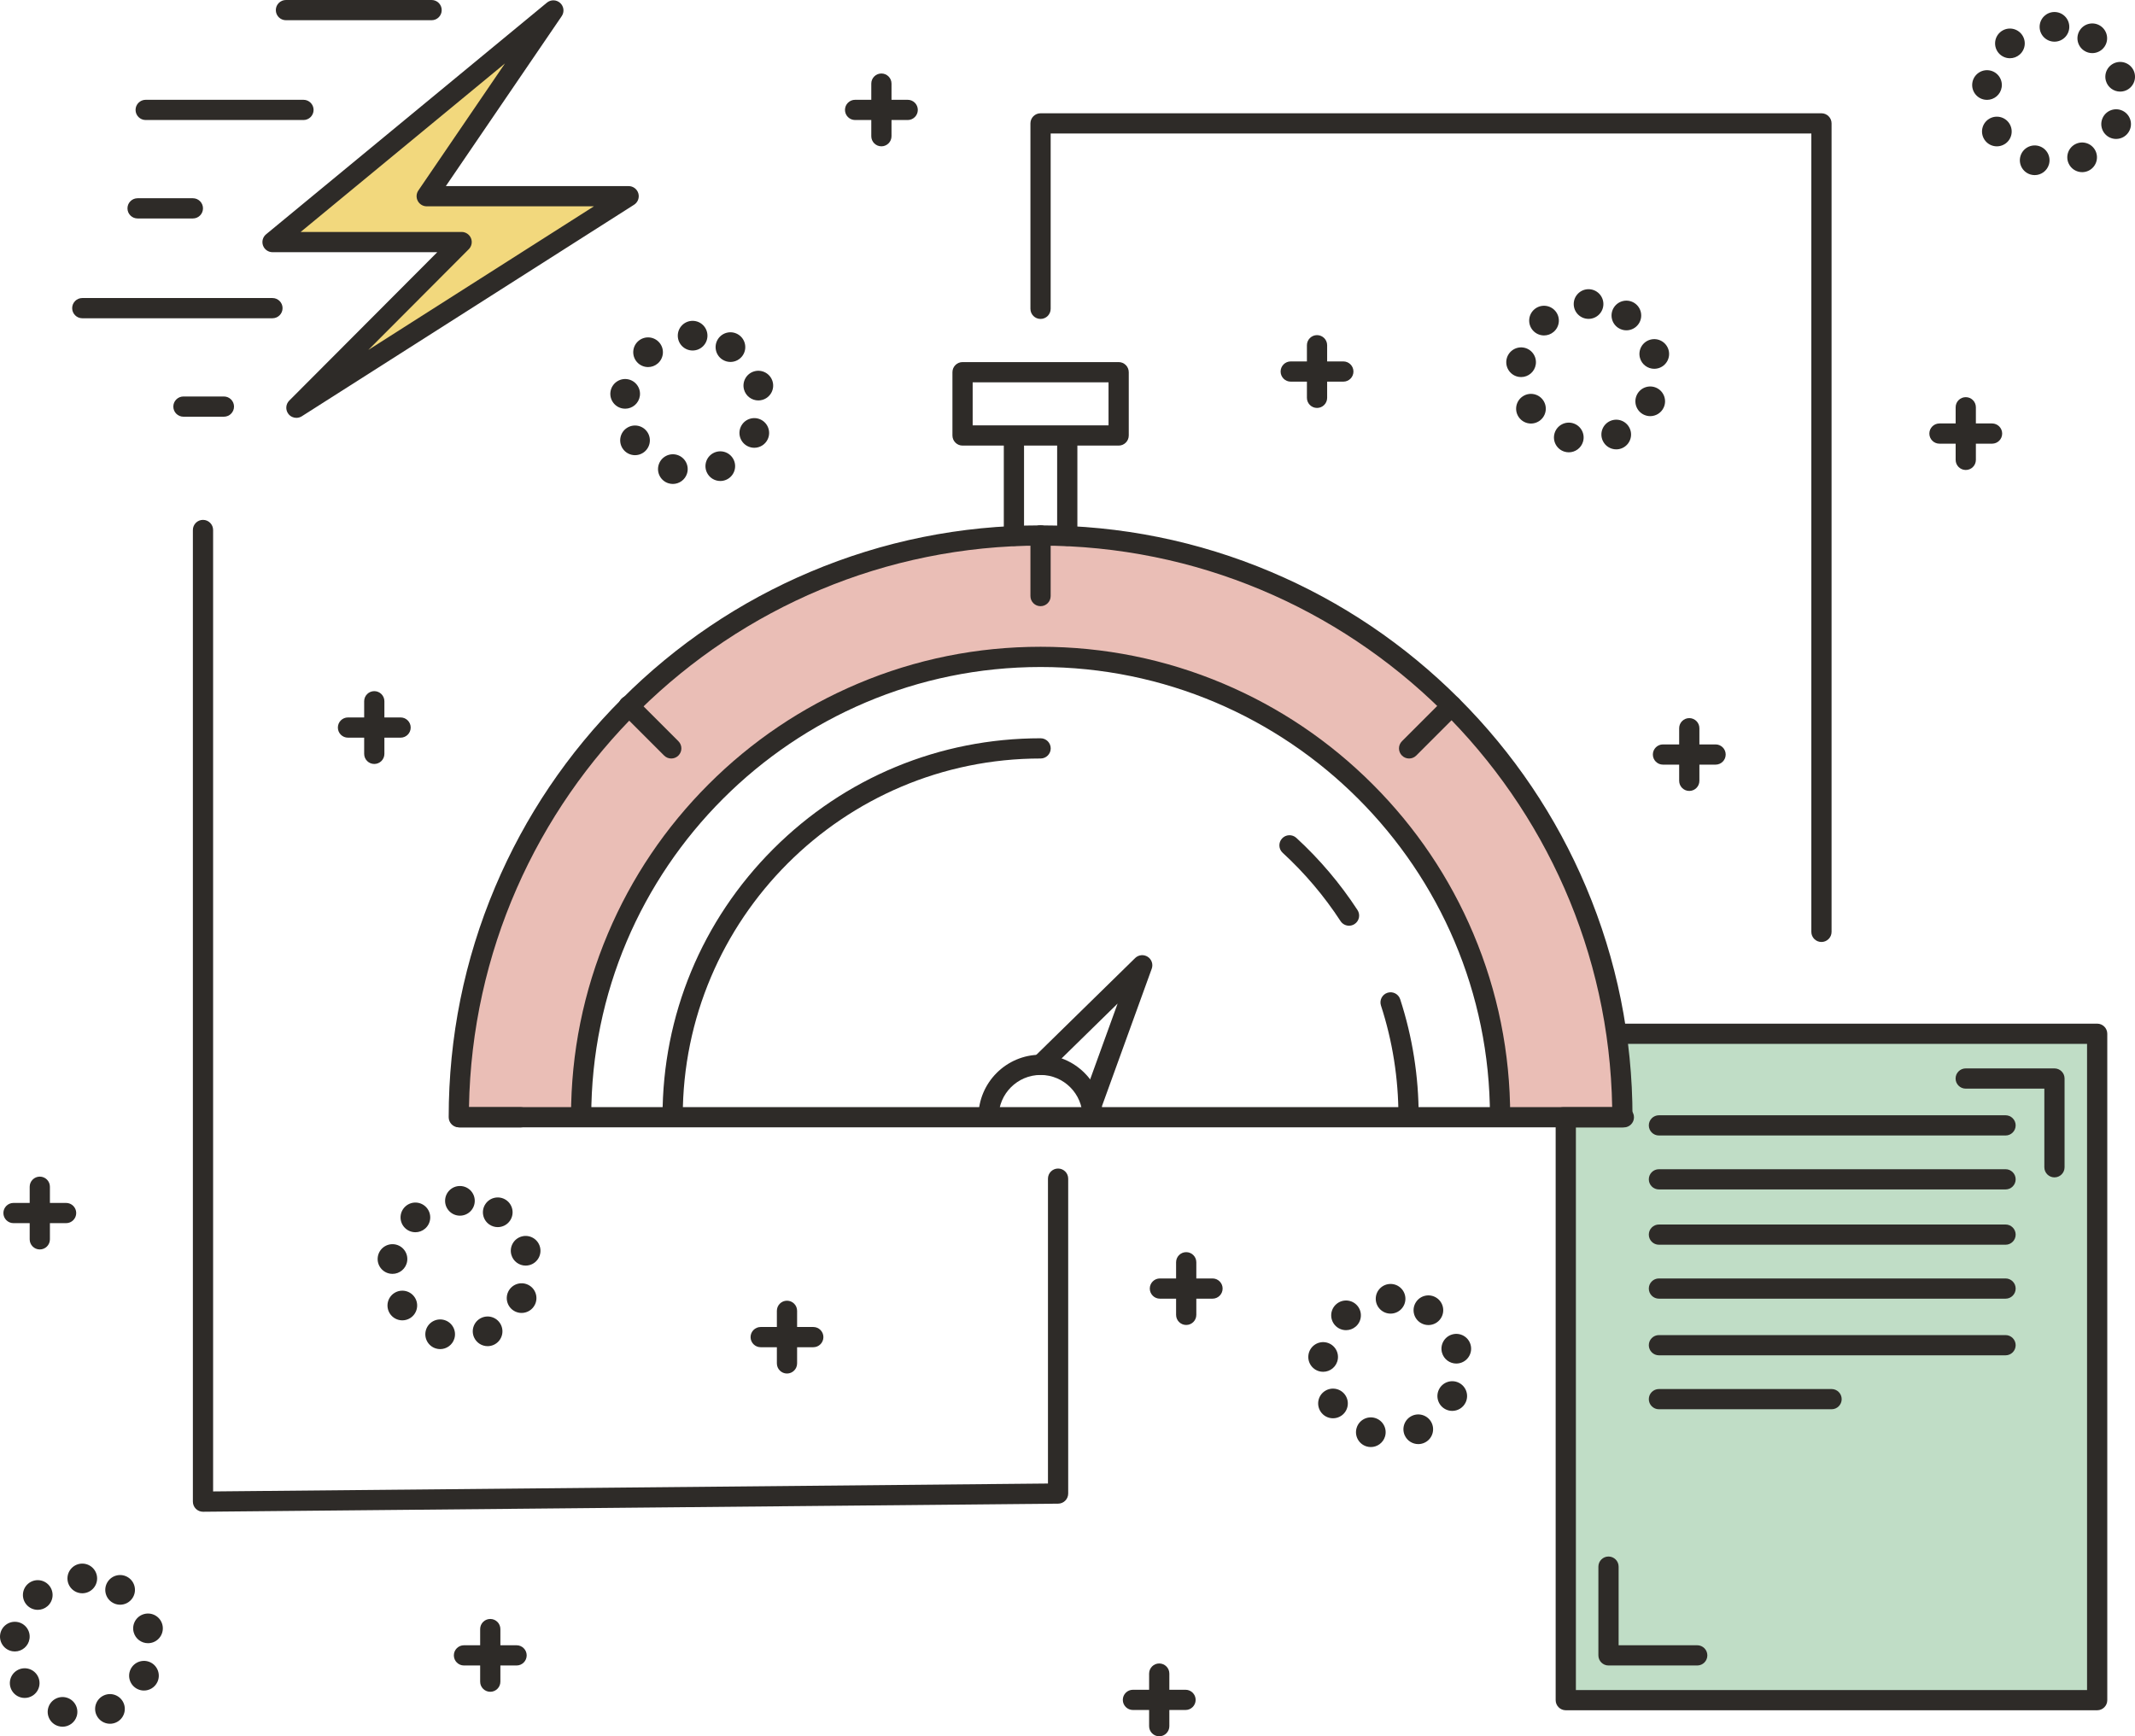 <?xml version="1.0" encoding="UTF-8"?>
<svg id="Layer_2" data-name="Layer 2" xmlns="http://www.w3.org/2000/svg" viewBox="0 0 1582.99 1287.5">
  <defs>
    <style>
      .cls-1 {
        fill: #eabeb6;
      }

      .cls-2 {
        fill: #f2d87d;
      }

      .cls-3 {
        fill: #c0ddc6;
      }

      .cls-4 {
        fill: #2e2b28;
      }
    </style>
  </defs>
  <g id="Color">
    <polygon class="cls-3" points="1160.94 834.5 1160.94 1260.7 1554.94 1260.7 1554.94 766.55 1202.92 766.55 1160.94 834.5"/>
    <path class="cls-1" d="m771.55,396.63c-238.24,0-431.37,193.37-431.37,431.37h90.7c0-188,152.52-340.67,340.67-340.67s340.67,152.67,340.67,340.67h90.7c0-238-193.13-431.37-431.37-431.37Z"/>
    <polygon class="cls-2" points="410.3 8.24 202.06 180 342.28 180 219.77 302.85 466.11 146 316.39 146 410.3 8.24"/>
  </g>
  <g id="EFFICIENCY">
    <g>
      <g>
        <path class="cls-4" d="m1202.92,835.95H340.18c-4.14,0-7.5-3.36-7.5-7.5,0-59.24,11.6-116.72,34.49-170.83,22.1-52.26,53.75-99.2,94.05-139.5s87.24-71.95,139.5-94.05c54.11-22.89,111.59-34.49,170.83-34.49s116.72,11.6,170.83,34.49c52.26,22.1,99.2,53.75,139.5,94.05s71.95,87.24,94.05,139.5c22.89,54.11,34.49,111.59,34.49,170.83,0,4.14-3.36,7.5-7.5,7.5Zm-855.18-15h847.61c-4.02-230.27-192.59-416.37-423.81-416.37s-419.78,186.1-423.81,416.37Z"/>
        <path class="cls-4" d="m1112.22,835.27c-4.14,0-7.5-3.36-7.5-7.5,0-183.71-149.46-333.17-333.17-333.17s-333.17,149.46-333.17,333.17c0,4.14-3.36,7.5-7.5,7.5s-7.5-3.36-7.5-7.5c0-47,9.21-92.6,27.36-135.53,17.54-41.46,42.64-78.69,74.61-110.67,31.97-31.97,69.21-57.08,110.67-74.61,42.93-18.16,88.53-27.36,135.53-27.36s92.6,9.21,135.53,27.36c41.46,17.54,78.7,42.64,110.67,74.61,31.97,31.97,57.08,69.21,74.61,110.67,18.16,42.93,27.36,88.53,27.36,135.53,0,4.14-3.36,7.5-7.5,7.5Z"/>
        <path class="cls-4" d="m1044.37,835.27c-4.14,0-7.5-3.36-7.5-7.5,0-28.07-4.36-55.71-12.96-82.15-1.28-3.94.87-8.17,4.81-9.45,3.93-1.28,8.17.87,9.45,4.81,9.09,27.94,13.7,57.14,13.7,86.79,0,4.14-3.36,7.5-7.5,7.5Z"/>
        <path class="cls-4" d="m1000.24,686.44c-2.45,0-4.85-1.2-6.29-3.4-12.12-18.59-26.57-35.64-42.93-50.68-3.05-2.8-3.25-7.55-.45-10.6,2.8-3.05,7.55-3.25,10.6-.45,17.29,15.88,32.54,33.89,45.35,53.53,2.26,3.47,1.28,8.12-2.19,10.38-1.26.82-2.68,1.22-4.09,1.22Z"/>
        <path class="cls-4" d="m498.73,835.27c-4.14,0-7.5-3.36-7.5-7.5,0-74.88,29.16-145.27,82.1-198.22,52.95-52.95,123.34-82.1,198.22-82.1,4.14,0,7.5,3.36,7.5,7.5s-3.36,7.5-7.5,7.5c-146.3,0-265.32,119.02-265.32,265.32,0,4.14-3.36,7.5-7.5,7.5Z"/>
        <path class="cls-4" d="m810.14,835.69c-4.14,0-7.5-3.36-7.5-7.5,0-17.14-13.95-31.09-31.09-31.09s-31.09,13.95-31.09,31.09c0,4.14-3.36,7.5-7.5,7.5s-7.5-3.36-7.5-7.5c0-25.41,20.67-46.09,46.09-46.09s46.09,20.67,46.09,46.09c0,4.14-3.36,7.5-7.5,7.5Z"/>
        <path class="cls-4" d="m810.13,824.82c-.85,0-1.71-.14-2.55-.45-3.89-1.41-5.91-5.71-4.5-9.61l25.57-70.6-51.86,50.79c-2.96,2.9-7.71,2.85-10.61-.11-2.9-2.96-2.85-7.71.11-10.61l75.36-73.81c2.5-2.45,6.36-2.84,9.31-.95,2.94,1.89,4.19,5.57,2.99,8.86l-36.77,101.53c-1.11,3.05-3.98,4.95-7.05,4.95Z"/>
        <g>
          <path class="cls-4" d="m1204.01,836h-45c-4.14,0-7.5-3.36-7.5-7.5s3.36-7.5,7.5-7.5h45c4.14,0,7.5,3.36,7.5,7.5s-3.36,7.5-7.5,7.5Z"/>
          <path class="cls-4" d="m386.01,836h-45c-4.14,0-7.5-3.36-7.5-7.5s3.36-7.5,7.5-7.5h45c4.14,0,7.5,3.36,7.5,7.5s-3.36,7.5-7.5,7.5Z"/>
        </g>
        <path class="cls-4" d="m771.51,449.5c-4.14,0-7.5-3.36-7.5-7.5v-45c0-4.14,3.36-7.5,7.5-7.5s7.5,3.36,7.5,7.5v45c0,4.14-3.36,7.5-7.5,7.5Z"/>
        <path class="cls-4" d="m1044.77,562.45c-1.92,0-3.84-.73-5.3-2.2-2.93-2.93-2.93-7.68,0-10.61l31.59-31.59c2.93-2.93,7.68-2.93,10.61,0,2.93,2.93,2.93,7.68,0,10.61l-31.59,31.59c-1.46,1.46-3.38,2.2-5.3,2.2Z"/>
        <path class="cls-4" d="m497.7,562.45c-1.92,0-3.84-.73-5.3-2.2l-31.59-31.59c-2.93-2.93-2.93-7.68,0-10.61,2.93-2.93,7.68-2.93,10.61,0l31.59,31.59c2.93,2.93,2.93,7.68,0,10.61-1.46,1.46-3.38,2.2-5.3,2.2Z"/>
      </g>
      <path class="cls-4" d="m791.32,404.84c-4.14,0-7.5-3.36-7.5-7.5v-72.33c0-4.14,3.36-7.5,7.5-7.5s7.5,3.36,7.5,7.5v72.33c0,4.14-3.36,7.5-7.5,7.5Z"/>
      <path class="cls-4" d="m751.77,404.84c-4.14,0-7.5-3.36-7.5-7.5v-72.33c0-4.14,3.36-7.5,7.5-7.5s7.5,3.36,7.5,7.5v72.33c0,4.14-3.36,7.5-7.5,7.5Z"/>
      <path class="cls-4" d="m829.42,330.42h-115.74c-4.14,0-7.5-3.36-7.5-7.5v-46.92c0-4.14,3.36-7.5,7.5-7.5h115.74c4.14,0,7.5,3.36,7.5,7.5v46.92c0,4.14-3.36,7.5-7.5,7.5Zm-108.24-15h100.74v-31.92h-100.74v31.92Z"/>
    </g>
    <g>
      <path class="cls-4" d="m219.77,309.85c-2.21,0-4.38-.97-5.85-2.8-2.39-2.98-2.16-7.29.54-9.99l109.75-110.05h-122.14c-3.17,0-5.99-1.99-7.06-4.96-1.07-2.98-.16-6.31,2.29-8.32L405.52,1.96c2.88-2.38,7.07-2.27,9.83.25,2.76,2.52,3.24,6.68,1.14,9.76l-85.92,126.03h135.53c3.33,0,6.27,2.2,7.2,5.4.93,3.2-.36,6.63-3.17,8.42l-246.34,156.85c-1.24.79-2.64,1.17-4.02,1.17Zm3.17-137.85h119.33c3.03,0,5.76,1.83,6.93,4.62,1.16,2.8.52,6.02-1.62,8.17l-74.51,74.72,167.29-106.52h-123.98c-2.78,0-5.33-1.54-6.63-4-1.3-2.46-1.13-5.43.43-7.73l64.23-94.22-151.47,124.94Z"/>
      <path class="cls-4" d="m320.01,15h-108c-4.14,0-7.5-3.36-7.5-7.5s3.36-7.5,7.5-7.5h108c4.14,0,7.5,3.36,7.5,7.5s-3.36,7.5-7.5,7.5Z"/>
      <path class="cls-4" d="m225.01,89h-117c-4.14,0-7.5-3.36-7.5-7.5s3.36-7.5,7.5-7.5h117c4.14,0,7.5,3.36,7.5,7.5s-3.36,7.5-7.5,7.5Z"/>
      <path class="cls-4" d="m143.01,162h-41c-4.14,0-7.5-3.36-7.5-7.5s3.36-7.5,7.5-7.5h41c4.14,0,7.5,3.36,7.5,7.5s-3.36,7.5-7.5,7.5Z"/>
      <path class="cls-4" d="m202.01,236H61.01c-4.14,0-7.5-3.36-7.5-7.5s3.36-7.5,7.5-7.5h141c4.14,0,7.5,3.36,7.5,7.5s-3.36,7.5-7.5,7.5Z"/>
      <path class="cls-4" d="m166.01,309h-30c-4.14,0-7.5-3.36-7.5-7.5s3.36-7.5,7.5-7.5h30c4.14,0,7.5,3.36,7.5,7.5s-3.36,7.5-7.5,7.5Z"/>
    </g>
    <g>
      <path class="cls-4" d="m1554.94,1268.2h-394c-4.14,0-7.5-3.36-7.5-7.5v-426.2c0-4.14,3.36-7.5,7.5-7.5s7.5,3.36,7.5,7.5v418.7h379v-479.14h-344.52c-4.14,0-7.5-3.36-7.5-7.5s3.36-7.5,7.5-7.5h352.02c4.14,0,7.5,3.36,7.5,7.5v494.14c0,4.14-3.36,7.5-7.5,7.5Z"/>
      <path class="cls-4" d="m1258.41,1235h-65.79c-4.14,0-7.5-3.36-7.5-7.5v-65.8c0-4.14,3.36-7.5,7.5-7.5s7.5,3.36,7.5,7.5v58.3h58.29c4.14,0,7.5,3.36,7.5,7.5s-3.36,7.5-7.5,7.5Z"/>
      <path class="cls-4" d="m1523.27,873.05c-4.14,0-7.5-3.36-7.5-7.5v-58.3h-58.3c-4.14,0-7.5-3.36-7.5-7.5s3.36-7.5,7.5-7.5h65.8c4.14,0,7.5,3.36,7.5,7.5v65.8c0,4.14-3.36,7.5-7.5,7.5Z"/>
      <g>
        <path class="cls-4" d="m1487.01,882h-257c-4.14,0-7.5-3.36-7.5-7.5s3.36-7.5,7.5-7.5h257c4.14,0,7.5,3.36,7.5,7.5s-3.36,7.5-7.5,7.5Z"/>
        <path class="cls-4" d="m1487.01,842h-257c-4.14,0-7.5-3.36-7.5-7.5s3.36-7.5,7.5-7.5h257c4.14,0,7.5,3.36,7.5,7.5s-3.36,7.5-7.5,7.5Z"/>
        <path class="cls-4" d="m1487.01,923h-257c-4.14,0-7.5-3.36-7.5-7.5s3.36-7.5,7.5-7.5h257c4.14,0,7.5,3.36,7.5,7.5s-3.36,7.5-7.5,7.5Z"/>
        <path class="cls-4" d="m1487.01,963h-257c-4.14,0-7.5-3.36-7.5-7.5s3.36-7.5,7.5-7.5h257c4.14,0,7.5,3.36,7.5,7.5s-3.36,7.5-7.5,7.5Z"/>
        <path class="cls-4" d="m1487.01,1005h-257c-4.14,0-7.5-3.36-7.5-7.5s3.36-7.5,7.5-7.5h257c4.14,0,7.5,3.36,7.5,7.5s-3.36,7.5-7.5,7.5Z"/>
        <path class="cls-4" d="m1358.01,1045h-128c-4.14,0-7.5-3.36-7.5-7.5s3.36-7.5,7.5-7.5h128c4.14,0,7.5,3.36,7.5,7.5s-3.36,7.5-7.5,7.5Z"/>
      </g>
    </g>
    <path class="cls-4" d="m150.51,1121c-1.98,0-3.87-.78-5.28-2.17-1.42-1.41-2.22-3.33-2.22-5.33V393c0-4.14,3.36-7.5,7.5-7.5s7.5,3.36,7.5,7.5v712.93l619-5.86v-226.07c0-4.14,3.36-7.5,7.5-7.5s7.5,3.36,7.5,7.5v233.5c0,4.11-3.31,7.46-7.43,7.5l-634,6h-.07Z"/>
    <path class="cls-4" d="m1350.51,698.5c-4.14,0-7.5-3.36-7.5-7.5V99h-564v130c0,4.14-3.36,7.5-7.5,7.5s-7.5-3.36-7.5-7.5V91.5c0-4.14,3.36-7.5,7.5-7.5h579c4.14,0,7.5,3.36,7.5,7.5v599.5c0,4.14-3.36,7.5-7.5,7.5Z"/>
    <path class="cls-4" d="m1505.44,129.38c-5.81-1.76-9.11-7.9-7.35-13.72h0c1.76-5.81,7.9-9.1,13.72-7.35h0c5.81,1.76,9.1,7.9,7.34,13.72h0c-1.44,4.75-5.8,7.82-10.53,7.82h0c-1.05,0-2.12-.15-3.18-.47Zm28.3-8.25c-2.47-5.55.03-12.05,5.58-14.52h0c5.55-2.47,12.06.03,14.53,5.58h0c2.46,5.55-.04,12.05-5.58,14.52h0c-1.46.65-2.98.95-4.47.95h0c-4.21,0-8.24-2.43-10.06-6.53Zm-62.46-17.72h0c-3.26-5.13-1.75-11.92,3.38-15.18h0c5.13-3.26,11.93-1.74,15.18,3.39h0c3.26,5.13,1.75,11.92-3.38,15.18h0c-1.83,1.16-3.87,1.72-5.89,1.72h0c-3.64,0-7.2-1.81-9.3-5.11Zm93.01-1.43c-5.49-2.6-7.84-9.16-5.24-14.65h0c2.6-5.49,9.16-7.84,14.65-5.24h0c5.49,2.59,7.84,9.15,5.24,14.64h0c-1.88,3.98-5.83,6.3-9.95,6.3h0c-1.58,0-3.18-.34-4.7-1.05Zm-92.63-28.05c-6.01-.88-10.17-6.47-9.28-12.48h0c.88-6.01,6.47-10.17,12.48-9.29h0c6.01.88,10.16,6.47,9.28,12.48h0c-.8,5.47-5.5,9.41-10.87,9.41h0c-.53,0-1.07-.04-1.61-.12Zm89.73-14.07h0c-1.62-5.86,1.81-11.92,7.66-13.54h0c5.86-1.62,11.92,1.81,13.54,7.66h0c1.62,5.86-1.81,11.92-7.66,13.54h0c-.99.28-1.97.41-2.95.4h0c-4.82,0-9.24-3.19-10.59-8.06Zm-79.47-20.49c-3.96-4.6-3.46-11.55,1.14-15.52h0c4.6-3.97,11.55-3.46,15.51,1.14h0c3.98,4.6,3.47,11.54-1.13,15.51h0c-2.08,1.8-4.64,2.68-7.19,2.68h0c-3.08,0-6.15-1.29-8.33-3.81Zm63.29-1.84c-5.06-3.37-6.42-10.2-3.04-15.25h0c3.37-5.06,10.2-6.42,15.25-3.04h0c5.05,3.38,6.42,10.21,3.04,15.26h0c-2.12,3.17-5.61,4.89-9.16,4.89h0c-2.1,0-4.22-.6-6.09-1.86Zm-32.94-17.63c0-6.07,4.93-11,11-11h0c6.08,0,11,4.93,11,11h0c0,6.08-4.92,11-11,11h0c-6.07,0-11-4.92-11-11Z"/>
    <path class="cls-4" d="m1160,334.92c-5.82-1.75-9.11-7.89-7.35-13.71h0c1.76-5.82,7.9-9.1,13.71-7.35h0c5.82,1.76,9.11,7.9,7.35,13.72h0c-1.44,4.75-5.8,7.82-10.53,7.82h0c-1.05,0-2.12-.16-3.18-.48Zm28.3-8.24c-2.47-5.55.03-12.05,5.58-14.52h0c5.55-2.47,12.05.03,14.52,5.58h0c2.47,5.55-.03,12.05-5.58,14.52h0c-1.45.65-2.97.95-4.46.95h0c-4.22,0-8.24-2.43-10.06-6.53Zm-62.46-17.72c-3.26-5.13-1.74-11.92,3.39-15.18h0c5.13-3.26,11.92-1.74,15.18,3.39h0c3.26,5.12,1.74,11.92-3.39,15.18h0c-1.83,1.16-3.87,1.72-5.88,1.72h0c-3.64,0-7.2-1.81-9.3-5.11Zm93.01-1.44c-5.49-2.59-7.84-9.15-5.24-14.64h0c2.59-5.49,9.15-7.84,14.64-5.25h0c5.49,2.6,7.84,9.16,5.25,14.65h0c-1.88,3.98-5.83,6.3-9.95,6.3h0c-1.58,0-3.18-.34-4.7-1.06Zm-92.63-28.04c-6.01-.88-10.17-6.47-9.29-12.48h0c.88-6.01,6.47-10.17,12.49-9.29h0c6.01.88,10.16,6.47,9.28,12.48h0c-.8,5.47-5.5,9.41-10.87,9.41h0c-.53,0-1.07-.04-1.61-.12Zm89.73-14.07h0c-1.63-5.86,1.8-11.92,7.66-13.54h0c5.85-1.62,11.91,1.81,13.54,7.66h0c1.62,5.86-1.81,11.92-7.67,13.54h0c-.98.27-1.97.4-2.94.4h0c-4.82,0-9.25-3.19-10.59-8.06Zm-79.47-20.49c-3.97-4.6-3.46-11.55,1.14-15.52h0c4.6-3.97,11.54-3.46,15.51,1.14h0c3.97,4.59,3.47,11.54-1.13,15.51h0c-2.08,1.8-4.64,2.68-7.19,2.68h0c-3.09,0-6.15-1.3-8.33-3.81Zm63.28-1.84c-5.05-3.37-6.41-10.2-3.04-15.25h0c3.38-5.06,10.21-6.42,15.26-3.04h0c5.05,3.37,6.41,10.2,3.04,15.26h0c-2.12,3.17-5.61,4.89-9.16,4.89h0c-2.1,0-4.22-.6-6.1-1.86Zm-32.93-17.63c0-6.07,4.92-11,11-11h0c6.07,0,11,4.93,11,11h0c0,6.08-4.93,11-11,11h0c-6.08,0-11-4.92-11-11Z"/>
    <path class="cls-4" d="m495.7,358.38c-5.81-1.75-9.1-7.89-7.34-13.71h0c1.76-5.82,7.9-9.1,13.71-7.35h0c5.82,1.76,9.11,7.9,7.35,13.72h0c-1.44,4.75-5.81,7.82-10.53,7.82h0c-1.05,0-2.12-.16-3.19-.48Zm28.31-8.24c-2.47-5.55.03-12.05,5.58-14.52h0c5.55-2.47,12.05.03,14.52,5.58h0c2.47,5.55-.03,12.05-5.58,14.52h0c-1.45.65-2.97.95-4.46.95h0c-4.22,0-8.24-2.43-10.06-6.53Zm-62.46-17.72c-3.26-5.13-1.74-11.93,3.39-15.18h0c5.13-3.26,11.92-1.74,15.18,3.39h0c3.26,5.12,1.74,11.92-3.39,15.18h0c-1.83,1.16-3.87,1.72-5.88,1.72h0c-3.64,0-7.21-1.81-9.3-5.11Zm93.01-1.44c-5.49-2.59-7.84-9.15-5.24-14.64h0c2.59-5.49,9.15-7.84,14.64-5.25h0c5.49,2.6,7.84,9.16,5.25,14.65h0c-1.87,3.97-5.83,6.3-9.95,6.3h0c-1.57,0-3.17-.34-4.69-1.06Zm-92.63-28.04c-6.01-.88-10.17-6.47-9.29-12.48h0c.88-6.01,6.47-10.17,12.48-9.29h0c6.01.88,10.17,6.47,9.29,12.48h0c-.8,5.47-5.5,9.41-10.87,9.41h0c-.53,0-1.07-.04-1.61-.12Zm89.72-14.07c-1.62-5.86,1.81-11.92,7.67-13.54h0c5.85-1.62,11.91,1.81,13.54,7.66h0c1.62,5.86-1.81,11.92-7.67,13.54h0c-.98.27-1.97.4-2.94.4h0c-4.82,0-9.25-3.19-10.6-8.06Zm-79.46-20.5c-3.97-4.59-3.47-11.54,1.13-15.51h0c4.6-3.97,11.55-3.46,15.52,1.14h0c3.97,4.59,3.46,11.54-1.14,15.51h0c-2.08,1.8-4.64,2.68-7.18,2.68h0c-3.09,0-6.16-1.3-8.33-3.82Zm63.28-1.83h0c-5.05-3.37-6.41-10.2-3.04-15.25h0c3.38-5.06,10.21-6.42,15.26-3.04h0c5.05,3.37,6.41,10.2,3.04,15.25h0c-2.13,3.18-5.61,4.89-9.16,4.89h0c-2.1,0-4.22-.6-6.1-1.85Zm-32.93-17.63c0-6.08,4.92-11,11-11h0c6.07,0,11,4.92,11,11h0c0,6.08-4.93,11-11,11h0c-6.08,0-11-4.92-11-11Z"/>
    <path class="cls-4" d="m1013.21,1072.55c-5.81-1.76-9.1-7.9-7.34-13.71h0c1.75-5.82,7.89-9.11,13.71-7.35h0c5.81,1.76,9.1,7.9,7.34,13.71h0c-1.43,4.76-5.8,7.82-10.52,7.82h0c-1.06,0-2.13-.15-3.19-.47Zm28.3-8.25c-2.46-5.55.03-12.05,5.59-14.52h-.01c5.55-2.47,12.06.03,14.53,5.58h0c2.46,5.55-.03,12.06-5.58,14.52h0c-1.46.65-2.97.96-4.47.96h0c-4.21,0-8.23-2.44-10.06-6.54Zm-62.45-17.71c-3.26-5.13-1.75-11.93,3.38-15.18h0c5.13-3.26,11.93-1.74,15.19,3.38h0c3.25,5.13,1.74,11.93-3.39,15.19h0c-1.83,1.16-3.87,1.71-5.89,1.71h0c-3.64,0-7.2-1.8-9.29-5.1Zm93-1.44c-5.49-2.6-7.83-9.15-5.24-14.65h0c2.6-5.49,9.15-7.84,14.65-5.24h0c5.49,2.6,7.84,9.15,5.24,14.65h0c-1.88,3.97-5.83,6.3-9.95,6.3h0c-1.58,0-3.18-.34-4.7-1.06Zm-92.63-28.05c-6.01-.88-10.17-6.46-9.28-12.48h0c.88-6.01,6.47-10.16,12.48-9.28h0c6.01.88,10.17,6.47,9.29,12.48h0c-.81,5.47-5.51,9.4-10.87,9.4h0c-.54,0-1.08-.04-1.62-.12Zm89.73-14.07c-1.62-5.85,1.81-11.91,7.66-13.53h0c5.86-1.63,11.92,1.8,13.54,7.66h0c1.62,5.85-1.81,11.91-7.66,13.54h0c-.98.27-1.97.4-2.94.4h0c-4.83,0-9.25-3.2-10.6-8.07Zm-79.47-20.49c-3.97-4.6-3.46-11.54,1.14-15.51h0c4.6-3.97,11.54-3.47,15.52,1.13h0c3.97,4.6,3.46,11.55-1.14,15.52h0c-2.08,1.79-4.64,2.67-7.19,2.67h0c-3.08,0-6.15-1.29-8.33-3.81Zm63.28-1.83c-5.05-3.38-6.41-10.21-3.03-15.26h0c3.37-5.05,10.2-6.41,15.25-3.03h0c5.05,3.37,6.41,10.2,3.03,15.25h0c-2.12,3.18-5.6,4.89-9.16,4.89h0c-2.1,0-4.22-.6-6.1-1.85Zm-32.93-17.63c0-6.08,4.93-11,11-11h0c6.08,0,11,4.92,11,11h0c0,6.07-4.92,11-11,11h0c-6.07,0-11-4.93-11-11Z"/>
    <path class="cls-4" d="m43.18,1279.92c-5.82-1.75-9.1-7.89-7.35-13.71h0c1.76-5.81,7.9-9.1,13.72-7.34h0c5.81,1.75,9.1,7.89,7.34,13.71h0c-1.43,4.75-5.8,7.82-10.52,7.82h0c-1.06,0-2.13-.16-3.19-.48Zm28.3-8.24c-2.47-5.55.03-12.05,5.59-14.52h0c5.55-2.47,12.05.03,14.52,5.58h0c2.46,5.55-.03,12.05-5.58,14.52h0c-1.46.65-2.98.95-4.47.95h0c-4.21,0-8.23-2.43-10.06-6.53Zm-62.46-17.72h0c-3.26-5.13-1.75-11.92,3.38-15.18h0c5.13-3.26,11.93-1.74,15.19,3.39h0c3.26,5.13,1.74,11.92-3.39,15.18h0c-1.83,1.16-3.87,1.72-5.89,1.72h0c-3.64,0-7.2-1.81-9.3-5.11Zm93.02-1.44c-5.5-2.59-7.84-9.15-5.25-14.64h0c2.6-5.49,9.16-7.84,14.65-5.25h0c5.49,2.6,7.84,9.16,5.24,14.65h0c-1.88,3.97-5.83,6.3-9.95,6.3h0c-1.57,0-3.17-.34-4.69-1.06Zm-92.64-28.04c-6.01-.88-10.16-6.47-9.28-12.48H.12c.88-6.01,6.47-10.17,12.48-9.29h0c6.01.88,10.17,6.47,9.28,12.48h0c-.8,5.47-5.5,9.41-10.86,9.41h0c-.54,0-1.07-.04-1.62-.12Zm89.73-14.07c-1.62-5.86,1.81-11.92,7.66-13.54h0c5.86-1.62,11.92,1.81,13.54,7.66h0c1.62,5.86-1.81,11.92-7.66,13.54h0c-.98.27-1.97.4-2.95.4h0c-4.82,0-9.24-3.19-10.59-8.06Zm-79.46-20.49c-3.97-4.6-3.47-11.55,1.13-15.52h0c4.6-3.97,11.55-3.46,15.52,1.14h0c3.97,4.6,3.46,11.54-1.14,15.51h0c-2.08,1.8-4.64,2.68-7.18,2.68h0c-3.09,0-6.16-1.3-8.33-3.81Zm63.27-1.84c-5.05-3.37-6.41-10.2-3.03-15.25h0c3.37-5.06,10.21-6.42,15.26-3.04h0c5.05,3.37,6.41,10.2,3.03,15.25h0c-2.12,3.18-5.6,4.9-9.16,4.9h0c-2.1,0-4.22-.6-6.1-1.86Zm-32.93-17.63c0-6.07,4.93-11,11-11h0c6.08,0,11,4.93,11,11h0c0,6.08-4.92,11-11,11h0c-6.07,0-11-4.92-11-11Z"/>
    <path class="cls-4" d="m323.18,999.92h0c-5.82-1.75-9.11-7.89-7.35-13.71h0c1.76-5.81,7.9-9.1,13.72-7.35h0c5.81,1.76,9.1,7.9,7.34,13.72h0c-1.43,4.75-5.8,7.82-10.52,7.82h0c-1.06,0-2.13-.16-3.19-.48Zm28.3-8.24c-2.47-5.55.03-12.05,5.59-14.52h0c5.55-2.47,12.05.03,14.51,5.58h0c2.47,5.55-.02,12.05-5.57,14.52h0c-1.46.65-2.98.95-4.47.95h0c-4.21,0-8.23-2.43-10.06-6.53Zm-62.46-17.72h0c-3.26-5.13-1.74-11.92,3.38-15.18h0c5.13-3.26,11.93-1.74,15.19,3.39h0c3.25,5.12,1.74,11.92-3.39,15.18h0c-1.83,1.16-3.87,1.72-5.89,1.72h0c-3.64,0-7.2-1.81-9.3-5.11Zm93.02-1.43c-5.5-2.6-7.84-9.16-5.25-14.65h0c2.6-5.49,9.16-7.84,14.65-5.24h0c5.49,2.59,7.84,9.15,5.24,14.64h0c-1.88,3.98-5.83,6.3-9.95,6.3h0c-1.58,0-3.18-.34-4.69-1.05Zm-92.64-28.05c-6.01-.88-10.17-6.47-9.28-12.48h0c.88-6.02,6.47-10.17,12.48-9.29h0c6.01.88,10.17,6.47,9.29,12.48h0c-.81,5.47-5.51,9.41-10.87,9.41h0c-.54,0-1.07-.04-1.62-.12Zm89.73-14.07c-1.62-5.86,1.81-11.92,7.67-13.54h0c5.85-1.62,11.91,1.81,13.53,7.66h0c1.62,5.86-1.81,11.92-7.66,13.54h0c-.98.27-1.97.4-2.94.4h0c-4.83,0-9.25-3.19-10.6-8.06Zm-79.47-20.49c-3.97-4.6-3.46-11.55,1.14-15.52h0c4.6-3.97,11.55-3.46,15.52,1.14h0c3.97,4.59,3.46,11.54-1.14,15.51h0c-2.08,1.8-4.64,2.68-7.19,2.68h0c-3.08,0-6.15-1.3-8.33-3.81Zm63.28-1.84c-5.05-3.37-6.41-10.2-3.03-15.25h0c3.37-5.06,10.21-6.41,15.26-3.04h0c5.05,3.37,6.41,10.2,3.03,15.26h0c-2.12,3.17-5.6,4.89-9.16,4.89h0c-2.1,0-4.22-.6-6.1-1.86Zm-32.93-17.63c0-6.08,4.93-11,11-11h0c6.08,0,11,4.92,11,11h0c0,6.08-4.92,11-11,11h0c-6.07,0-11-4.92-11-11Z"/>
    <g>
      <path class="cls-4" d="m1457.51,348.5c-4.14,0-7.5-3.36-7.5-7.5v-39c0-4.14,3.36-7.5,7.5-7.5s7.5,3.36,7.5,7.5v39c0,4.14-3.36,7.5-7.5,7.5Z"/>
      <path class="cls-4" d="m1477.01,329h-39c-4.14,0-7.5-3.36-7.5-7.5s3.36-7.5,7.5-7.5h39c4.14,0,7.5,3.36,7.5,7.5s-3.36,7.5-7.5,7.5Z"/>
    </g>
    <g>
      <path class="cls-4" d="m653.51,108.5c-4.14,0-7.5-3.36-7.5-7.5v-39c0-4.14,3.36-7.5,7.5-7.5s7.5,3.36,7.5,7.5v39c0,4.14-3.36,7.5-7.5,7.5Z"/>
      <path class="cls-4" d="m673.01,89h-39c-4.14,0-7.5-3.36-7.5-7.5s3.36-7.5,7.5-7.5h39c4.14,0,7.5,3.36,7.5,7.5s-3.36,7.5-7.5,7.5Z"/>
    </g>
    <g>
      <path class="cls-4" d="m277.51,566.5c-4.14,0-7.5-3.36-7.5-7.5v-39c0-4.14,3.36-7.5,7.5-7.5s7.5,3.36,7.5,7.5v39c0,4.14-3.36,7.5-7.5,7.5Z"/>
      <path class="cls-4" d="m297.01,547h-39c-4.14,0-7.5-3.36-7.5-7.5s3.36-7.5,7.5-7.5h39c4.14,0,7.5,3.36,7.5,7.5s-3.36,7.5-7.5,7.5Z"/>
    </g>
    <g>
      <path class="cls-4" d="m976.51,302.5c-4.14,0-7.5-3.36-7.5-7.5v-39c0-4.14,3.36-7.5,7.5-7.5s7.5,3.36,7.5,7.5v39c0,4.14-3.36,7.5-7.5,7.5Z"/>
      <path class="cls-4" d="m996.01,283h-39c-4.14,0-7.5-3.36-7.5-7.5s3.36-7.5,7.5-7.5h39c4.14,0,7.5,3.36,7.5,7.5s-3.36,7.5-7.5,7.5Z"/>
    </g>
    <g>
      <path class="cls-4" d="m1252.51,586.5c-4.14,0-7.5-3.36-7.5-7.5v-39c0-4.14,3.36-7.5,7.5-7.5s7.5,3.36,7.5,7.5v39c0,4.14-3.36,7.5-7.5,7.5Z"/>
      <path class="cls-4" d="m1272.01,567h-39c-4.14,0-7.5-3.36-7.5-7.5s3.36-7.5,7.5-7.5h39c4.14,0,7.5,3.36,7.5,7.5s-3.36,7.5-7.5,7.5Z"/>
    </g>
    <g>
      <path class="cls-4" d="m879.51,982.5c-4.14,0-7.5-3.36-7.5-7.5v-39c0-4.14,3.36-7.5,7.5-7.5s7.5,3.36,7.5,7.5v39c0,4.14-3.36,7.5-7.5,7.5Z"/>
      <path class="cls-4" d="m899.01,963h-39c-4.14,0-7.5-3.36-7.5-7.5s3.36-7.5,7.5-7.5h39c4.14,0,7.5,3.36,7.5,7.5s-3.36,7.5-7.5,7.5Z"/>
    </g>
    <g>
      <path class="cls-4" d="m859.51,1287.5c-4.14,0-7.5-3.36-7.5-7.5v-39c0-4.14,3.36-7.5,7.5-7.5s7.5,3.36,7.5,7.5v39c0,4.14-3.36,7.5-7.5,7.5Z"/>
      <path class="cls-4" d="m879.01,1268h-39c-4.14,0-7.5-3.36-7.5-7.5s3.36-7.5,7.5-7.5h39c4.14,0,7.5,3.36,7.5,7.5s-3.36,7.5-7.5,7.5Z"/>
    </g>
    <g>
      <path class="cls-4" d="m29.51,926.5c-4.14,0-7.5-3.36-7.5-7.5v-39c0-4.14,3.36-7.5,7.5-7.5s7.5,3.36,7.5,7.5v39c0,4.14-3.36,7.5-7.5,7.5Z"/>
      <path class="cls-4" d="m49.01,907H10.01c-4.14,0-7.5-3.36-7.5-7.5s3.36-7.5,7.5-7.5h39c4.14,0,7.5,3.36,7.5,7.5s-3.36,7.5-7.5,7.5Z"/>
    </g>
    <g>
      <path class="cls-4" d="m583.51,1018.5c-4.14,0-7.5-3.36-7.5-7.5v-39c0-4.14,3.36-7.5,7.5-7.5s7.5,3.36,7.5,7.5v39c0,4.14-3.36,7.5-7.5,7.5Z"/>
      <path class="cls-4" d="m603.01,999h-39c-4.14,0-7.5-3.36-7.5-7.5s3.36-7.5,7.5-7.5h39c4.14,0,7.5,3.36,7.5,7.5s-3.36,7.5-7.5,7.5Z"/>
    </g>
    <g>
      <path class="cls-4" d="m363.51,1254.5c-4.14,0-7.5-3.36-7.5-7.5v-39c0-4.14,3.36-7.5,7.5-7.5s7.5,3.36,7.5,7.5v39c0,4.14-3.36,7.5-7.5,7.5Z"/>
      <path class="cls-4" d="m383.01,1235h-39c-4.14,0-7.5-3.36-7.5-7.5s3.36-7.5,7.5-7.5h39c4.14,0,7.5,3.36,7.5,7.5s-3.36,7.5-7.5,7.5Z"/>
    </g>
  </g>
</svg>